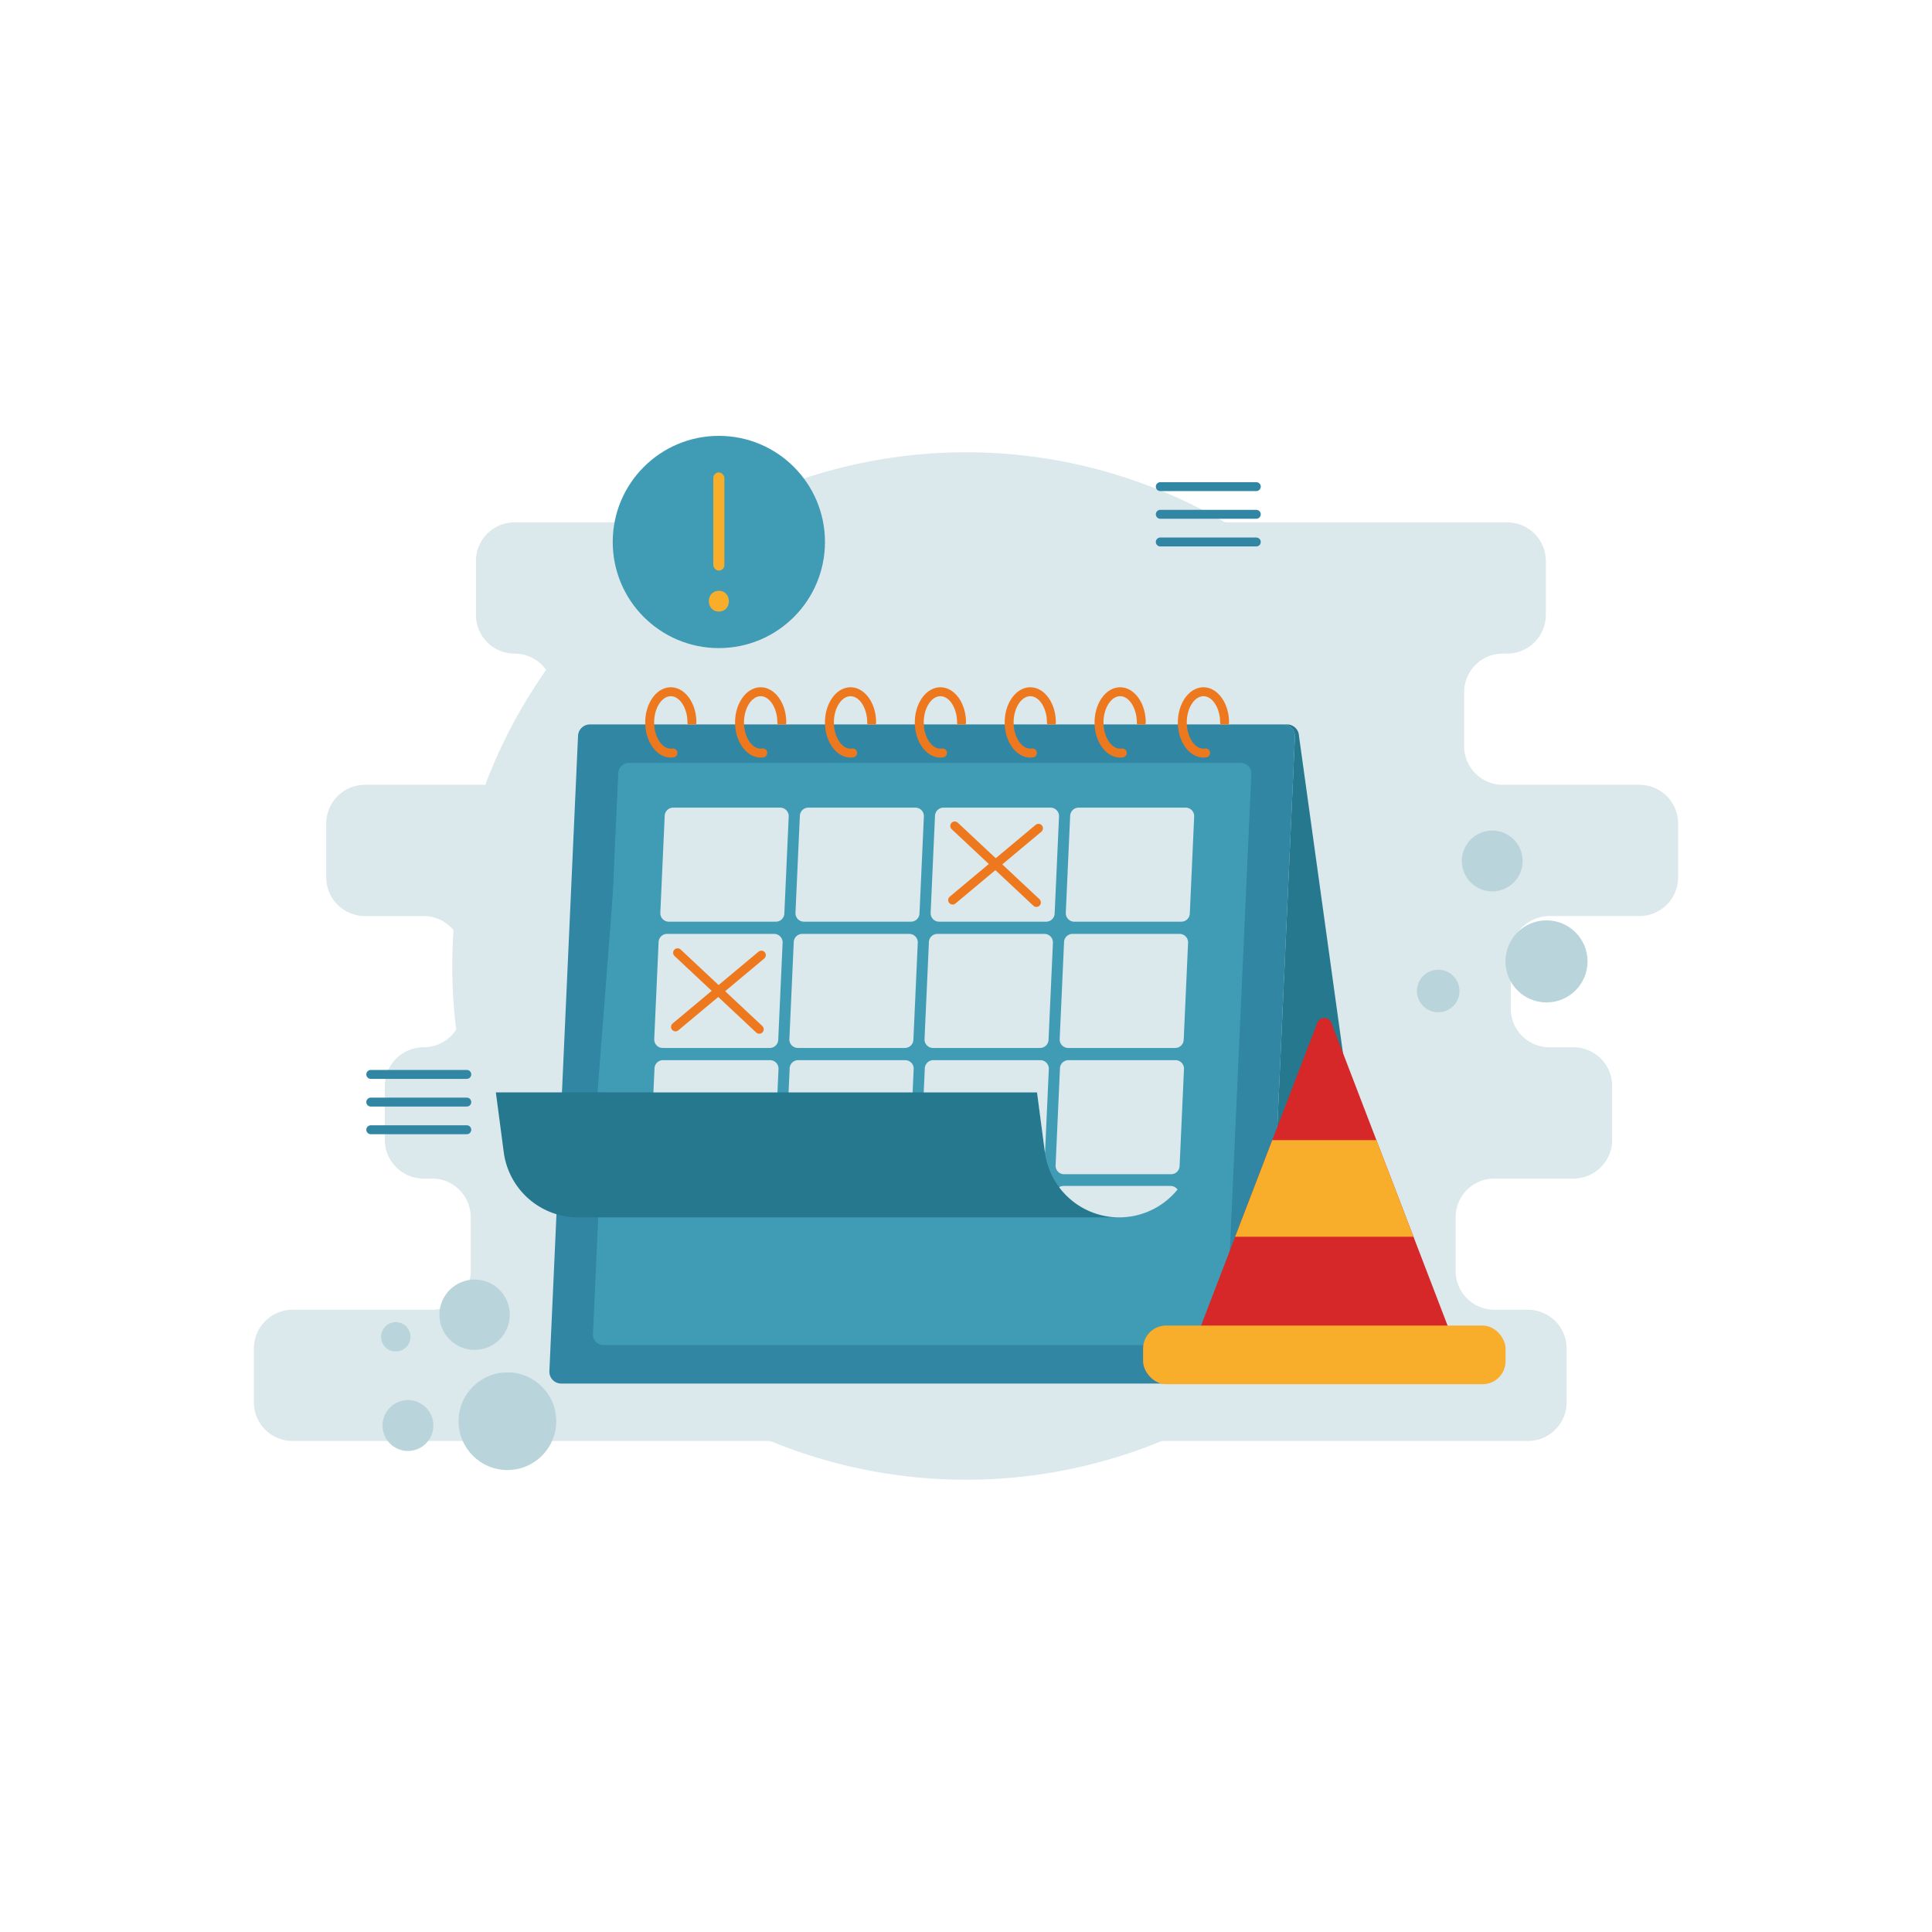 <svg id="SvgjsSvg1047" width="250" height="250" xmlns="http://www.w3.org/2000/svg" version="1.1" xmlns:xlink="http://www.w3.org/1999/xlink" xmlns:svgjs="http://svgjs.com/svgjs"><defs id="SvgjsDefs1048"></defs><g id="SvgjsG1049"><svg xmlns="http://www.w3.org/2000/svg" data-name="Layer 1" viewBox="0 0 650 512" width="250" height="250"><defs><clipPath id="a"><path fill="none" d="M409.696,196.092l-7.921,119.256a25.221,25.221,0,0,1-25.221,25.221h0a25.221,25.221,0,0,1-25.005-21.924l-2.653-20.12H201.028l7.921-102.433Z"></path></clipPath></defs><path fill="#dbe8ec" d="M564.583,226.173V208.064a13.021,13.021,0,0,0-13.021-13.021H505.603A13.021,13.021,0,0,1,492.582,182.022V163.912a13.021,13.021,0,0,1,13.021-13.021h1.451a13.021,13.021,0,0,0,13.021-13.021V119.761A13.021,13.021,0,0,0,507.054,106.74H173.135a13.021,13.021,0,0,0-13.021,13.021v18.11a13.021,13.021,0,0,0,13.021,13.021h0a13.021,13.021,0,0,1,13.021,13.021V182.022a13.021,13.021,0,0,1-13.021,13.021H122.782a13.021,13.021,0,0,0-13.021,13.021v18.11a13.021,13.021,0,0,0,13.021,13.021h19.758A13.021,13.021,0,0,1,155.561,252.215v18.11a13.021,13.021,0,0,1-13.021,13.021h-.048a13.021,13.021,0,0,0-13.021,13.021v18.11a13.021,13.021,0,0,0,13.021,13.021h2.859A13.021,13.021,0,0,1,158.372,340.518v18.11a13.021,13.021,0,0,1-13.021,13.021H98.437a13.021,13.021,0,0,0-13.021,13.021v18.11A13.021,13.021,0,0,0,98.437,415.8H514.045a13.021,13.021,0,0,0,13.021-13.021V384.669A13.021,13.021,0,0,0,514.045,371.649H502.755a13.021,13.021,0,0,1-13.021-13.021V340.518a13.021,13.021,0,0,1,13.021-13.021h26.62a13.021,13.021,0,0,0,13.021-13.021v-18.11a13.021,13.021,0,0,0-13.021-13.021h-8.075a13.021,13.021,0,0,1-13.021-13.021V252.215a13.021,13.021,0,0,1,13.021-13.021h30.263A13.021,13.021,0,0,0,564.583,226.173Z" class="colordbe8ec svgShape"></path><circle cx="325" cy="256" r="172.84" fill="#dbe8ec" class="colordbe8ec svgShape"></circle><path fill="#3086a3" d="M422.025,396.49H188.833A4,4,0,0,1,184.837,392.31l9.639-213.76a4,4,0,0,1,3.996-3.82H431.664a4,4,0,0,1,3.996,4.18l-9.639,213.76A4,4,0,0,1,422.025,396.49Z" class="color3086a3 svgShape"></path><path fill="#25788e" d="M437.02,178.55a4,4,0,0,0-3.996-3.82H431.664a4,4,0,0,1,3.996,4.18l-9.639,213.76a4,4,0,0,1-3.996,3.82H462.663a4,4,0,0,0,3.996-4.18Z" class="color25788e svgShape"></path><path fill="#409cb5" d="M408.96,383.53H203.024a3.532,3.532,0,0,1-3.529-3.692L208.008,191.064a3.532,3.532,0,0,1,3.529-3.373H417.473a3.532,3.532,0,0,1,3.529,3.692l-8.513,188.775A3.532,3.532,0,0,1,408.96,383.53Z" class="color409cb5 svgShape"></path><path fill="#ee781d" d="M234.29 174.052a1.429 1.429 0 01-.17.68h-2.66a1.429 1.429 0 01-.17-.68c0-4.78-2.57-8.82-5.61-8.82-3.04 0-5.6 4.04-5.6 8.82 0 .23.01.45.02.68.23 4.48 2.69 8.14 5.58 8.14a2.926 2.926 0 00.51-.04 1.5 1.5 0 01.43 2.97 5.95 5.95 0 01-.94.07c-4.57 0-8.33-4.94-8.59-11.14-.01-.23-.01-.45-.01-.68 0-6.52 3.86-11.82 8.6-11.82C230.43 162.232 234.29 167.532 234.29 174.052zM264.53 174.052a1.429 1.429 0 01-.17.68H261.7a1.429 1.429 0 01-.17-.68c0-4.78-2.57-8.82-5.61-8.82s-5.61 4.04-5.61 8.82c0 .23.01.45.02.68.23 4.48 2.7 8.14 5.59 8.14a2.926 2.926 0 00.51-.04 1.5 1.5 0 11.43 2.97 5.95 5.95 0 01-.94.07c-4.58 0-8.34-4.94-8.6-11.14-.01-.23-.01-.45-.01-.68 0-6.52 3.86-11.82 8.61-11.82C260.66 162.232 264.53 167.532 264.53 174.052zM294.76 174.052a1.429 1.429 0 01-.17.68h-2.66a1.429 1.429 0 01-.17-.68c0-4.78-2.57-8.82-5.6-8.82-3.04 0-5.61 4.04-5.61 8.82 0 .23.01.45.02.68.23 4.48 2.7 8.14 5.59 8.14a2.888 2.888 0 00.5-.04 1.501 1.501 0 01.44 2.97 6.131 6.131 0 01-.94.07c-4.58 0-8.34-4.94-8.6-11.14-.01-.23-.01-.45-.01-.68 0-6.52 3.86-11.82 8.61-11.82C290.9 162.232 294.76 167.532 294.76 174.052zM325 174.052a1.428 1.428 0 01-.17.68h-2.66a1.429 1.429 0 01-.17-.68c0-4.78-2.57-8.82-5.61-8.82-3.04 0-5.61 4.04-5.61 8.82 0 .23.01.45.02.68.23 4.48 2.7 8.14 5.59 8.14a2.925 2.925 0 00.51-.04 1.5 1.5 0 11.43 2.97 5.95 5.95 0 01-.94.07c-4.57 0-8.34-4.94-8.6-11.14-.01-.23-.01-.45-.01-.68 0-6.52 3.87-11.82 8.61-11.82C321.14 162.232 325 167.532 325 174.052zM355.23 174.052a1.429 1.429 0 01-.17.68H352.4a1.429 1.429 0 01-.17-.68c0-4.78-2.56-8.82-5.6-8.82s-5.61 4.04-5.61 8.82c0 .23.01.45.02.68.24 4.74 3.02 8.55 6.09 8.1a1.501 1.501 0 11.44 2.97 6.04 6.04 0 01-.94.07c-4.58 0-8.34-4.94-8.6-11.14-.01-.23-.01-.45-.01-.68 0-6.52 3.86-11.82 8.61-11.82C351.37 162.232 355.23 167.532 355.23 174.052zM385.47 174.052a1.429 1.429 0 01-.17.68h-2.66a1.429 1.429 0 01-.17-.68c0-4.78-2.57-8.82-5.61-8.82s-5.6 4.04-5.6 8.82c0 .23.01.45.02.68.23 4.48 2.69 8.14 5.58 8.14a2.926 2.926 0 00.51-.04 1.5 1.5 0 11.43 2.97 5.95 5.95 0 01-.94.07c-4.57 0-8.33-4.94-8.59-11.14-.01-.23-.01-.45-.01-.68 0-6.52 3.86-11.82 8.6-11.82C381.61 162.232 385.47 167.532 385.47 174.052zM413.5 174.052a1.428 1.428 0 01-.17.68h-2.66a1.429 1.429 0 01-.17-.68c0-4.78-2.57-8.82-5.61-8.82-3.04 0-5.61 4.04-5.61 8.82 0 .23.01.45.02.68.23 4.48 2.7 8.14 5.59 8.14a2.925 2.925 0 00.51-.04 1.5 1.5 0 11.43 2.97 6.04 6.04 0 01-.94.07c-4.58 0-8.34-4.94-8.6-11.14-.01-.23-.01-.45-.01-.68 0-6.52 3.86-11.82 8.61-11.82C409.63 162.232 413.5 167.532 413.5 174.052z" class="coloree781d svgShape"></path><path fill="#25788e" d="M441.22,368.372h-3.33v-.12Q439.54,368.372,441.22,368.372Z" class="color25788e svgShape"></path><path fill="#409cb5" d="M409.696,196.092l-7.921,119.256a25.221,25.221,0,0,1-25.221,25.221h0a25.221,25.221,0,0,1-25.005-21.924l-2.653-20.12H201.028l7.921-102.433Z" class="color409cb5 svgShape"></path><path fill="#25788e" d="M194.485,340.569h-0a25.221,25.221,0,0,1-25.005-21.924l-2.653-20.12H348.895l2.653,20.12a25.221,25.221,0,0,0,25.005,21.924H194.485Z" class="color25788e svgShape"></path><g clip-path="url(#a)" fill="#000000" class="color000 svgShape"><path fill="#dbe8ec" d="M261.03 241.09H225.012a2.855 2.855 0 01-2.852-2.983L223.633 205.447a2.855 2.855 0 012.852-2.726h36.017a2.855 2.855 0 012.852 2.983l-1.473 32.66A2.855 2.855 0 01261.03 241.09zM306.501 241.09H270.484a2.855 2.855 0 01-2.852-2.983l1.473-32.66a2.855 2.855 0 012.852-2.726h36.017a2.855 2.855 0 012.852 2.983L309.353 238.364A2.855 2.855 0 01306.501 241.09zM351.972 241.09H315.955a2.855 2.855 0 01-2.852-2.983l1.473-32.66a2.855 2.855 0 012.852-2.726h36.017a2.855 2.855 0 012.852 2.983l-1.473 32.66A2.855 2.855 0 01351.972 241.09zM397.444 241.09H361.426a2.855 2.855 0 01-2.852-2.983l1.473-32.66a2.855 2.855 0 012.852-2.726h36.017a2.855 2.855 0 012.852 2.983l-1.473 32.66A2.855 2.855 0 01397.444 241.09zM258.977 283.57H222.959a2.855 2.855 0 01-2.852-2.983l1.473-32.66a2.855 2.855 0 012.852-2.726h36.017a2.855 2.855 0 012.852 2.983l-1.473 32.66A2.855 2.855 0 01258.977 283.57zM304.448 283.57H268.431a2.855 2.855 0 01-2.852-2.983l1.473-32.66a2.855 2.855 0 012.852-2.726h36.017a2.855 2.855 0 012.852 2.983L307.3 280.844A2.855 2.855 0 01304.448 283.57zM349.919 283.57H313.902a2.855 2.855 0 01-2.852-2.983l1.473-32.66a2.855 2.855 0 012.852-2.726H351.392a2.855 2.855 0 012.852 2.983l-1.473 32.66A2.855 2.855 0 01349.919 283.57zM395.391 283.57H359.373a2.855 2.855 0 01-2.852-2.983l1.473-32.66a2.855 2.855 0 012.852-2.726h36.017a2.855 2.855 0 012.852 2.983l-1.473 32.66A2.855 2.855 0 01395.391 283.57zM257.598 326.05H221.58a2.855 2.855 0 01-2.852-2.983l1.473-32.66a2.855 2.855 0 012.852-2.726h36.017a2.855 2.855 0 012.852 2.983l-1.473 32.66A2.855 2.855 0 01257.598 326.05zM303.069 326.05H267.052a2.855 2.855 0 01-2.852-2.983l1.473-32.66a2.855 2.855 0 012.852-2.726h36.017a2.855 2.855 0 012.852 2.983L305.921 323.324A2.855 2.855 0 01303.069 326.05zM348.54 326.05H312.523a2.855 2.855 0 01-2.852-2.983l1.473-32.66a2.855 2.855 0 012.852-2.726h36.017a2.855 2.855 0 012.852 2.983l-1.473 32.66A2.855 2.855 0 01348.54 326.05zM394.012 326.05H357.994a2.855 2.855 0 01-2.852-2.983l1.473-32.66a2.855 2.855 0 012.852-2.726h36.017a2.855 2.855 0 012.852 2.983l-1.473 32.66A2.855 2.855 0 01394.012 326.05zM255.952 368.372H219.935a2.855 2.855 0 01-2.852-2.983l1.473-32.66a2.855 2.855 0 012.852-2.726h36.017a2.855 2.855 0 012.852 2.983l-1.473 32.66A2.855 2.855 0 01255.952 368.372zM301.423 368.372H265.406a2.855 2.855 0 01-2.852-2.983l1.473-32.66a2.855 2.855 0 012.852-2.726h36.017a2.855 2.855 0 012.852 2.983l-1.473 32.66A2.855 2.855 0 01301.423 368.372zM346.895 368.372H310.878a2.855 2.855 0 01-2.852-2.983l1.473-32.66a2.855 2.855 0 012.852-2.726h36.017a2.855 2.855 0 012.852 2.983l-1.473 32.66A2.855 2.855 0 01346.895 368.372zM392.366 368.372H356.349a2.855 2.855 0 01-2.852-2.983l1.473-32.66a2.855 2.855 0 012.852-2.726H393.839a2.855 2.855 0 012.852 2.983l-1.473 32.66A2.855 2.855 0 01392.366 368.372z" class="colordbe8ec svgShape"></path><line x1="321.205" x2="348.681" y1="208.875" y2="234.616" fill="none" stroke="#ee781d" stroke-linecap="round" stroke-miterlimit="10" stroke-width="3" class="colorStrokeee781d svgStroke"></line><line x1="349.386" x2="320.5" y1="209.672" y2="233.819" fill="none" stroke="#ee781d" stroke-linecap="round" stroke-miterlimit="10" stroke-width="3" class="colorStrokeee781d svgStroke"></line><line x1="227.967" x2="255.442" y1="251.545" y2="277.285" fill="none" stroke="#ee781d" stroke-linecap="round" stroke-miterlimit="10" stroke-width="3" class="colorStrokeee781d svgStroke"></line><line x1="256.147" x2="227.262" y1="252.341" y2="276.489" fill="none" stroke="#ee781d" stroke-linecap="round" stroke-miterlimit="10" stroke-width="3" class="colorStrokeee781d svgStroke"></line></g><path fill="#d62828" d="M487.747,388.488H403.363a2.552,2.552,0,0,1-2.283-3.693l42.192-109.904a2.552,2.552,0,0,1,4.565,0l42.192,109.904A2.552,2.552,0,0,1,487.747,388.488Z" class="colord62828 svgShape"></path><rect width="121.943" height="19.732" x="384.584" y="376.965" fill="#f9ae2b" rx="7.732" class="colorf9ae2b svgShape"></rect><polygon fill="#f9ae2b" points="428.031 314.591 415.558 347.083 475.552 347.083 463.079 314.591 428.031 314.591" class="colorf9ae2b svgShape"></polygon><line x1="390.365" x2="422.668" y1="94.722" y2="94.722" fill="none" stroke="#3086a3" stroke-linecap="round" stroke-miterlimit="10" stroke-width="3" class="colorStroke3086a3 svgStroke"></line><line x1="390.365" x2="422.668" y1="104.032" y2="104.032" fill="none" stroke="#3086a3" stroke-linecap="round" stroke-miterlimit="10" stroke-width="3" class="colorStroke3086a3 svgStroke"></line><line x1="390.365" x2="422.668" y1="113.343" y2="113.343" fill="none" stroke="#3086a3" stroke-linecap="round" stroke-miterlimit="10" stroke-width="3" class="colorStroke3086a3 svgStroke"></line><line x1="124.744" x2="157.047" y1="292.47" y2="292.47" fill="none" stroke="#3086a3" stroke-linecap="round" stroke-miterlimit="10" stroke-width="3" class="colorStroke3086a3 svgStroke"></line><line x1="124.744" x2="157.047" y1="301.781" y2="301.781" fill="none" stroke="#3086a3" stroke-linecap="round" stroke-miterlimit="10" stroke-width="3" class="colorStroke3086a3 svgStroke"></line><line x1="124.744" x2="157.047" y1="311.091" y2="311.091" fill="none" stroke="#3086a3" stroke-linecap="round" stroke-miterlimit="10" stroke-width="3" class="colorStroke3086a3 svgStroke"></line><circle cx="520.303" cy="254.45" r="13.807" fill="#b9d4db" class="colorb9d4db svgShape"></circle><circle cx="483.867" cy="264.415" r="7.159" fill="#b9d4db" class="colorb9d4db svgShape"></circle><circle cx="502.046" cy="220.665" r="10.228" fill="#b9d4db" class="colorb9d4db svgShape"></circle><circle cx="170.718" cy="409.151" r="16.428" fill="#b9d4db" class="colorb9d4db svgShape"></circle><circle cx="137.248" cy="410.604" r="8.557" fill="#b9d4db" class="colorb9d4db svgShape"></circle><circle cx="133.154" cy="380.753" r="4.936" fill="#b9d4db" class="colorb9d4db svgShape"></circle><circle cx="159.68" cy="373.324" r="11.833" fill="#b9d4db" class="colorb9d4db svgShape"></circle><circle cx="241.848" cy="113.343" r="35.702" fill="#409cb5" class="color409cb5 svgShape"></circle><rect width="3.719" height="33.024" x="239.988" y="89.941" fill="#f9ae2b" rx="1.859" class="colorf9ae2b svgShape"></rect><path fill="#f9ae2b" d="M241.848,136.745c4.487,0,4.494-6.973,0-6.973-4.487,0-4.494,6.973,0,6.973Z" class="colorf9ae2b svgShape"></path></svg></g></svg>